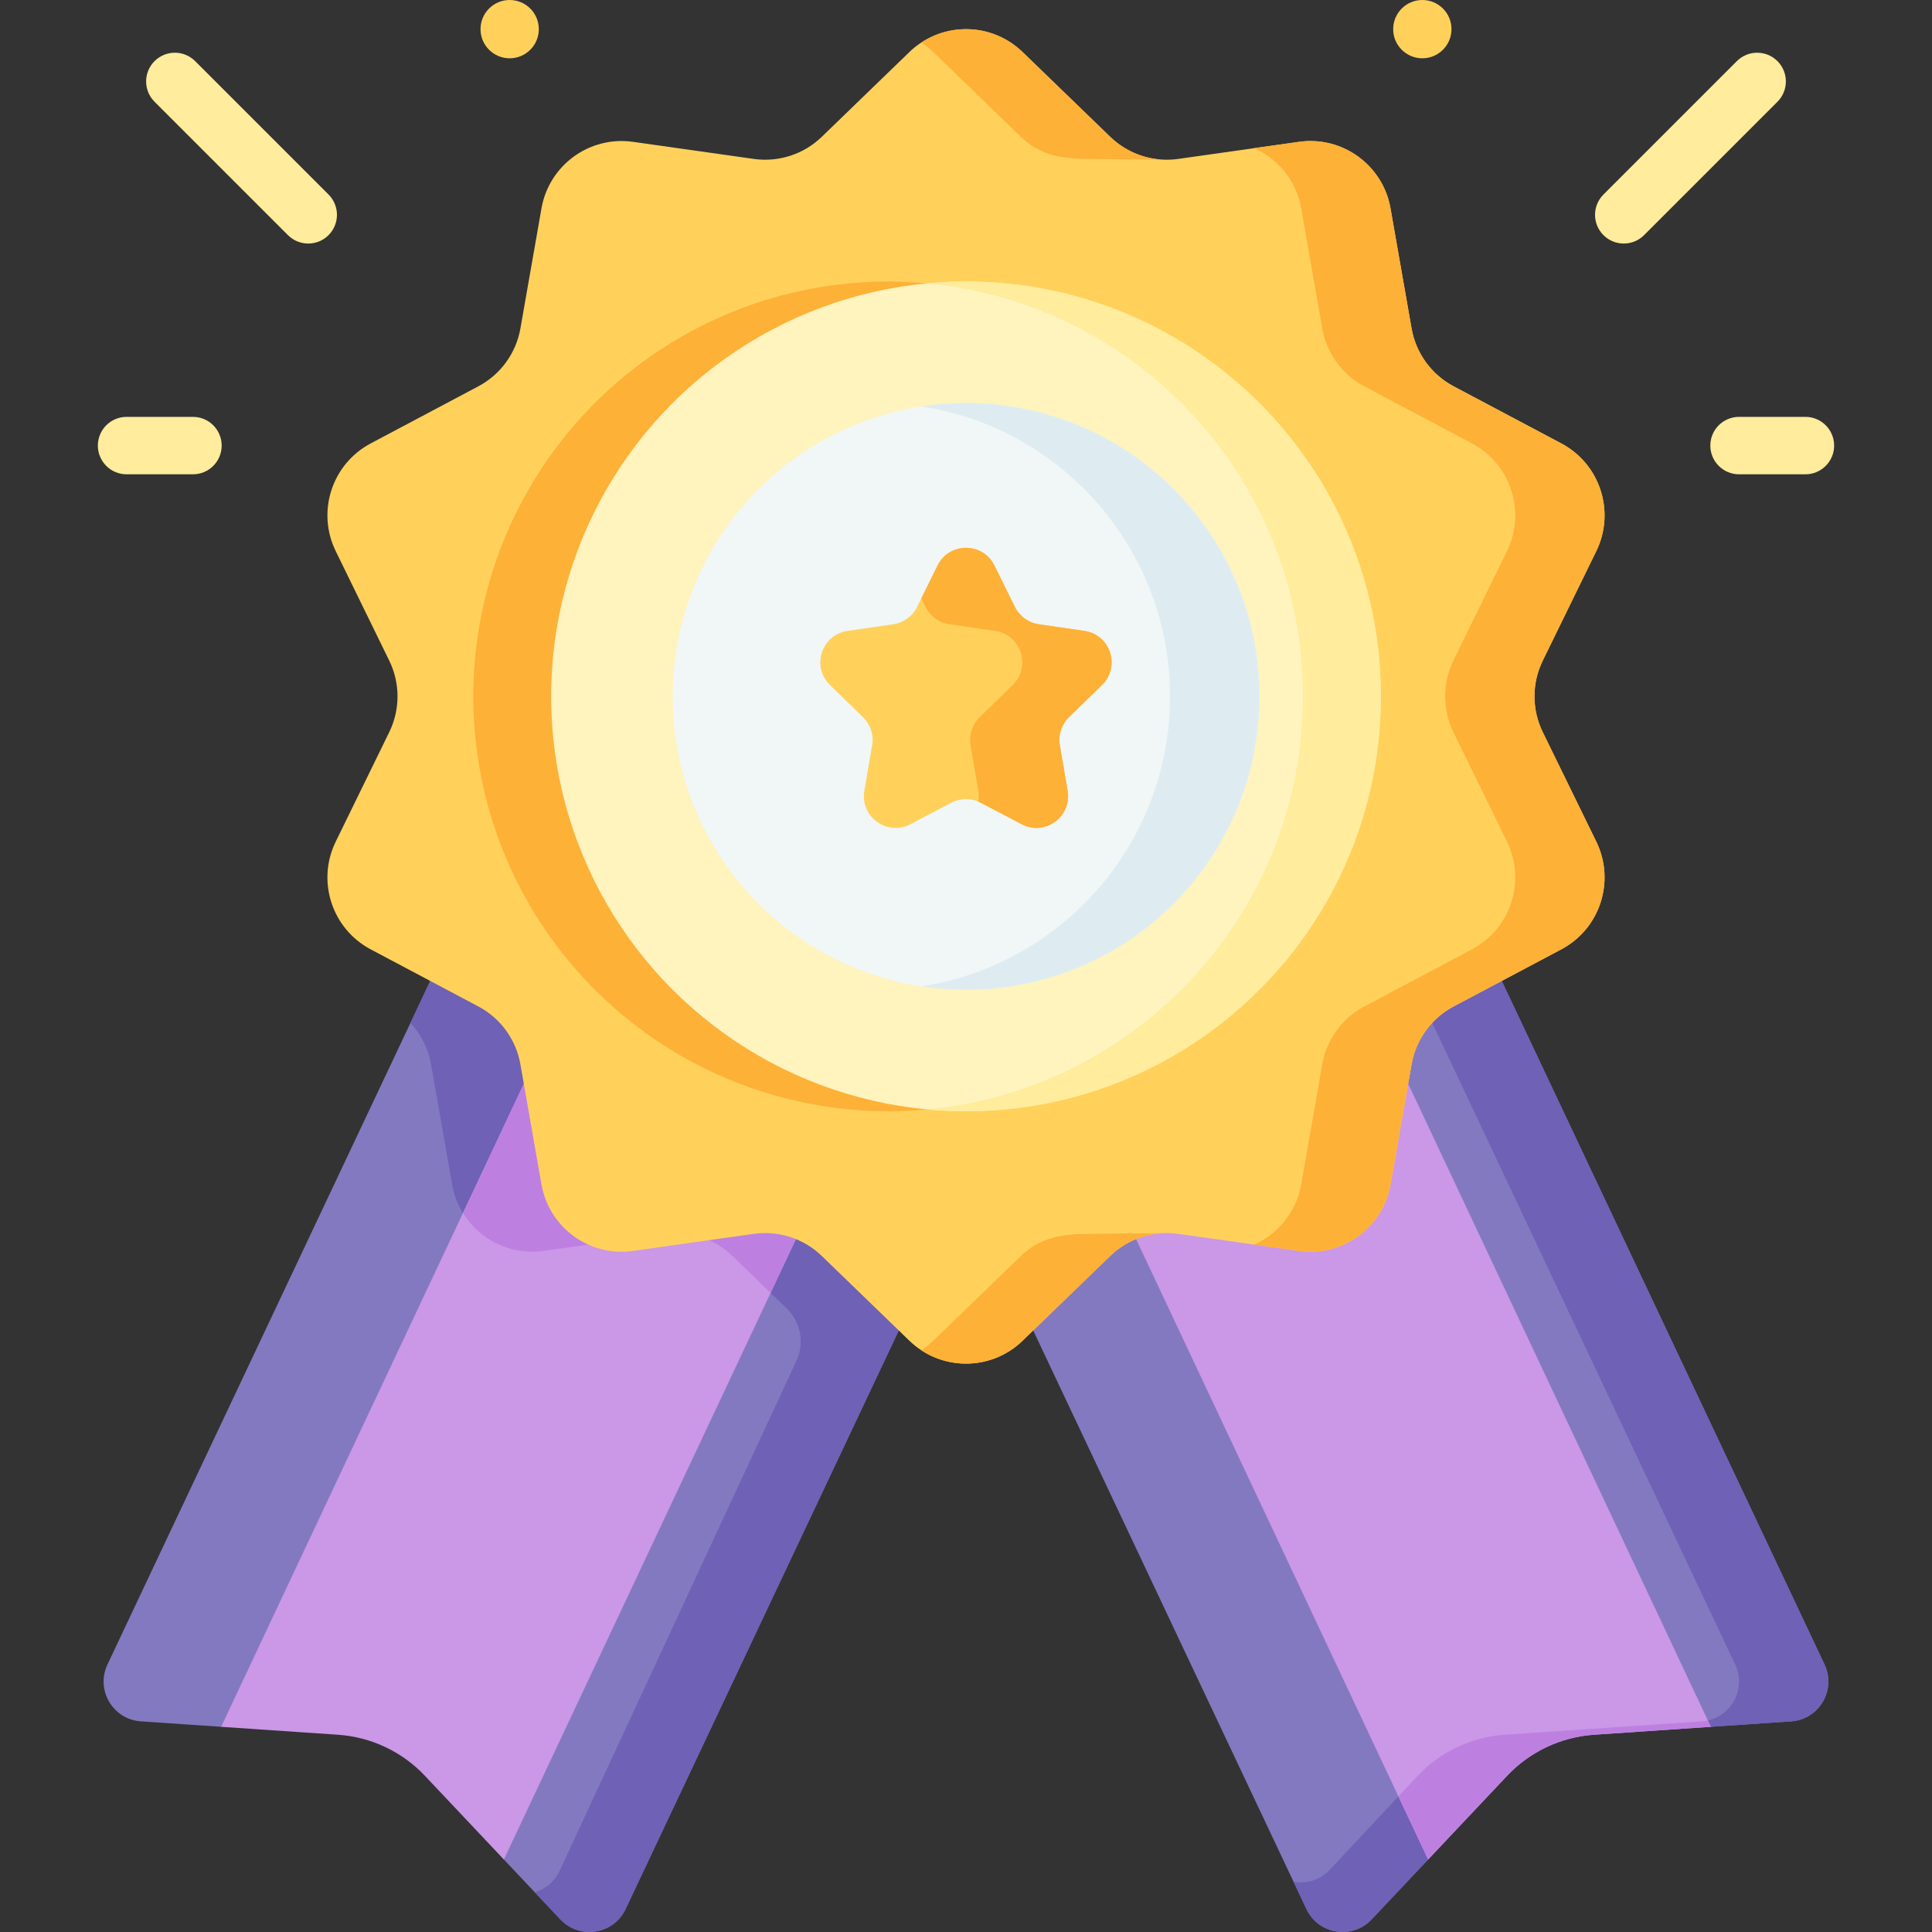 <svg id="Capa_1" enable-background="new 0 0 504.614 504.614" height="512" viewBox="0 0 504.614 504.614" width="512" xmlns="http://www.w3.org/2000/svg"><rect x="0" y="0" width="504.614" height="504.614" fill="#333333" stroke="none"/><g><path d="m252.307 310.313-88.92 188.33c-3.14 6.63-11.97 8.04-17.01 2.7l-14.77-15.66-20.644-47.583-53.206 12.922-20.97-1.43c-7.32-.49-11.85-8.2-8.72-14.84l79.14-167.58 9.79-20.74 30.32 14.31 73.78 34.83z" fill="#8379c1"/><path d="m252.305 310.317.002-.004-31.21-14.74-73.78-34.83-10.359-4.889-19.966-9.426-4.254 9.009.007.003-5.538 11.732c2.77 2.97 4.66 6.71 5.38 10.81l5.5 31.36c1.98 11.3 12.57 18.99 23.92 17.38l31.53-4.46c6.49-.91 13.05 1.22 17.76 5.78l14.193 13.722c3.668 3.546 4.687 9.027 2.538 13.654l-61.881 133.267c-1.353 2.864-3.768 4.748-6.479 5.542l6.709 7.113c5.038 5.341 13.871 3.937 17.006-2.701l88.924-188.321z" fill="#6e61b6"/><path d="m221.097 295.573-19.82 42.11-69.67 148-20.63-21.87c-5.95-6.31-14.06-10.13-22.71-10.72l-30.51-2.07 63.17-134.2 26.39-56.08z" fill="#cb97e7"/><path d="m221.097 295.573-19.82 42.11-9.98-9.64c-4.71-4.56-11.27-6.69-17.76-5.78l-31.53 4.46c-8.61 1.22-16.77-2.9-21.08-9.9l26.39-56.08z" fill="#bd80e1"/><path d="m252.307 310.318 88.924 188.321c3.135 6.639 11.968 8.042 17.006 2.701l14.767-15.655 19.964-51.213 53.887 16.548 20.971-1.423c7.325-.497 11.854-8.21 8.719-14.848l-88.924-188.321-30.329 14.318-73.779 34.83z" fill="#8379c1"/><path d="m476.545 434.75-88.924-188.321-19.083 9.009 84.67 179.312c2.903 6.149-.767 13.219-7.145 14.624l-53.096-14.901-27.781 34.804-17.878 19.107c-2.583 2.739-6.163 3.693-9.462 3.088l3.384 7.167c3.135 6.639 11.968 8.042 17.006 2.701l14.767-15.655 19.964-51.213 53.887 16.548 20.971-1.423c7.326-.495 11.855-8.208 8.72-14.847z" fill="#6e61b6"/><path d="m446.857 451.023-30.51 2.07c-8.65.59-16.76 4.41-22.71 10.72l-20.63 21.87-7.76-16.48-81.73-173.63 73.78-34.83 88.78 188.63z" fill="#cb97e7"/><path d="m446.857 451.023-30.51 2.07c-8.65.59-16.76 4.41-22.71 10.72l-20.63 21.87-7.76-16.48 5.05-5.39c5.95-6.31 14.06-10.13 22.71-10.72l30.51-2.07 20.97-1.42c.55-.04 1.08-.11 1.59-.23z" fill="#bd80e1"/><path d="m416.927 219.827c5.04 10.31 1 22.75-9.13 28.13l-28.13 14.92c-5.79 3.07-9.85 8.65-10.98 15.11l-5.5 31.36c-1.98 11.3-12.57 18.99-23.92 17.38l-31.53-4.46c-1.05-.15-2.11-.22-3.16-.21-5.42.05-10.65 2.16-14.6 5.98l-22.89 22.14c-7.16 6.94-17.99 7.84-26.11 2.72-.01 0-.01 0-.01-.01-.11-.07-.22-.15-.33-.22-1.1-.71-2.14-1.54-3.12-2.49l-22.88-22.14c-4.71-4.56-11.27-6.69-17.76-5.77l-31.53 4.46c-11.36 1.61-21.94-6.08-23.92-17.38l-5.5-31.36c-1.14-6.46-5.19-12.04-10.98-15.11l-28.13-14.92c-10.13-5.38-14.17-17.82-9.13-28.13l13.98-28.6c2.88-5.89 2.88-12.79 0-18.68l-13.98-28.6c-5.04-10.31-1-22.75 9.13-28.13l28.13-14.92c5.79-3.07 9.84-8.65 10.98-15.11l5.5-31.36c1.98-11.3 12.56-18.99 23.92-17.38l31.53 4.46c6.49.92 13.05-1.21 17.76-5.77l22.88-22.14c.98-.95 2.02-1.78 3.12-2.49 8.16-5.38 19.19-4.54 26.45 2.49l22.89 22.14c3.6 3.48 8.27 5.55 13.18 5.92 1.51.11 3.05.07 4.58-.15l31.53-4.46c11.35-1.61 21.94 6.08 23.92 17.38l5.5 31.36c1.13 6.46 5.19 12.04 10.98 15.11l28.13 14.92c10.13 5.38 14.17 17.82 9.13 28.13l-13.98 28.6c-2.88 5.89-2.88 12.79 0 18.68z" fill="#ffd15b"/><circle cx="231.969" cy="181.886" fill="#feb137" r="108.358"/><g fill="#feb137"><path d="m303.157 41.657c-.02.04-.03.06-.03.06l-18.73-.21c-7.71 0-13.04-1.21-17.76-5.77l-22.88-22.14c-.98-.95-2.02-1.77-3.12-2.49 8.16-5.38 19.19-4.54 26.45 2.49l22.89 22.14c3.6 3.48 8.27 5.55 13.18 5.92z"/><path d="m402.947 191.225c-2.88-5.892-2.88-12.785 0-18.677l13.983-28.605c5.037-10.304.994-22.747-9.138-28.123l-28.126-14.923c-5.794-3.074-9.845-8.65-10.978-15.11l-5.501-31.361c-1.982-11.297-12.566-18.987-23.923-17.381l-11.688 1.653c6.235 2.793 11.009 8.519 12.274 15.727l5.501 31.361c1.133 6.46 5.184 12.036 10.978 15.11l28.126 14.923c10.132 5.376 14.175 17.818 9.138 28.123l-13.983 28.605c-2.88 5.893-2.88 12.785 0 18.677l13.983 28.605c5.037 10.304.994 22.747-9.138 28.123l-28.126 14.923c-5.794 3.074-9.845 8.65-10.978 15.11l-5.501 31.361c-1.264 7.208-6.038 12.934-12.274 15.727l11.688 1.653c11.357 1.606 21.941-6.083 23.922-17.381l5.501-31.361c1.133-6.46 5.184-12.036 10.978-15.11l28.126-14.923c10.132-5.376 14.175-17.818 9.138-28.123z"/><path d="m304.577 322.057c-5.42.05-10.65 2.16-14.6 5.98l-22.89 22.14c-7.16 6.94-17.99 7.84-26.11 2.72-.01 0-.01 0-.01-.01-.11-.07-.22-.15-.33-.22 1.1-.72 2.14-1.55 3.12-2.49l22.88-22.14c4.72-4.56 10.29-5.77 17.76-5.77z"/></g><circle cx="252.307" cy="181.886" fill="#fff3be" r="108.358"/><path d="m252.307 73.528c-3.43 0-6.82.167-10.169.479 55.075 5.127 98.19 51.465 98.19 107.879 0 56.415-43.114 102.752-98.19 107.879 3.348.312 6.739.479 10.169.479 59.845 0 108.358-48.514 108.358-108.358s-48.514-108.358-108.358-108.358z" fill="#ffec9c"/><circle cx="252.307" cy="181.886" fill="#f1f6f7" r="76.621"/><path d="m252.307 105.265c-3.967 0-7.864.302-11.668.883 36.778 5.62 64.952 37.389 64.952 75.738s-28.174 70.118-64.952 75.738c3.805.581 7.702.883 11.669.883 42.316 0 76.621-34.304 76.621-76.621s-34.306-76.621-76.622-76.621z" fill="#deecf1"/><path d="m256.164 209.67 10.665 5.607c6.081 3.197 13.189-1.967 12.027-8.738l-2.037-11.876c-.461-2.689.43-5.433 2.384-7.337l8.628-8.411c4.92-4.796 2.205-13.151-4.594-14.139l-11.924-1.733c-2.7-.392-5.034-2.088-6.241-4.535l-5.333-10.805c-3.041-6.161-11.826-6.161-14.867 0l-5.333 10.805c-1.207 2.447-3.541 4.142-6.241 4.535l-11.924 1.733c-6.799.988-9.514 9.343-4.594 14.139l8.628 8.411c1.954 1.904 2.845 4.648 2.384 7.337l-2.037 11.876c-1.161 6.772 5.946 11.936 12.027 8.738l10.665-5.607c2.418-1.27 5.302-1.27 7.717 0z" fill="#ffd15b"/><g><path d="m283.238 164.776-11.924-1.733c-2.7-.392-5.034-2.088-6.241-4.535l-5.333-10.805c-3.041-6.161-11.826-6.161-14.867 0l-4.235 8.582 1.097 2.224c1.207 2.447 3.541 4.142 6.241 4.535l11.924 1.733c6.799.988 9.514 9.344 4.594 14.139l-8.628 8.411c-1.954 1.904-2.845 4.648-2.384 7.337l2.037 11.876c.17.989.145 1.938-.009 2.837.22.092.441.182.654.294l10.665 5.607c6.081 3.197 13.189-1.967 12.027-8.739l-2.037-11.876c-.461-2.689.43-5.433 2.384-7.337l8.628-8.411c4.921-4.796 2.206-13.151-4.593-14.139z" fill="#feb137"/></g><g><g><g><path d="m424.105 63.611c-1.919 0-3.839-.732-5.304-2.197-2.929-2.929-2.929-7.678 0-10.606l34.841-34.841c2.93-2.929 7.678-2.929 10.607 0s2.929 7.678 0 10.606l-34.841 34.841c-1.464 1.465-3.384 2.197-5.303 2.197z" fill="#ffec9c"/></g><g><path d="m471.554 123.882h-17.338c-4.143 0-7.5-3.358-7.5-7.5s3.357-7.5 7.5-7.5h17.338c4.143 0 7.5 3.358 7.5 7.5s-3.357 7.5-7.5 7.5z" fill="#ffec9c"/></g></g><g><g><path d="m80.509 63.611c-1.919 0-3.839-.732-5.303-2.197l-34.841-34.841c-2.929-2.929-2.929-7.678 0-10.606 2.929-2.929 7.678-2.929 10.606 0l34.841 34.841c2.929 2.929 2.929 7.678 0 10.606-1.464 1.465-3.384 2.197-5.303 2.197z" fill="#ffec9c"/></g><g><path d="m50.398 123.882h-17.339c-4.142 0-7.5-3.358-7.5-7.5s3.358-7.5 7.5-7.5h17.338c4.142 0 7.5 3.358 7.5 7.5s-3.357 7.5-7.499 7.5z" fill="#ffec9c"/></g></g></g><g fill="#ffd15b"><circle cx="133.119" cy="7.613" r="7.613"/><circle cx="371.495" cy="7.613" r="7.613"/></g></g></svg>